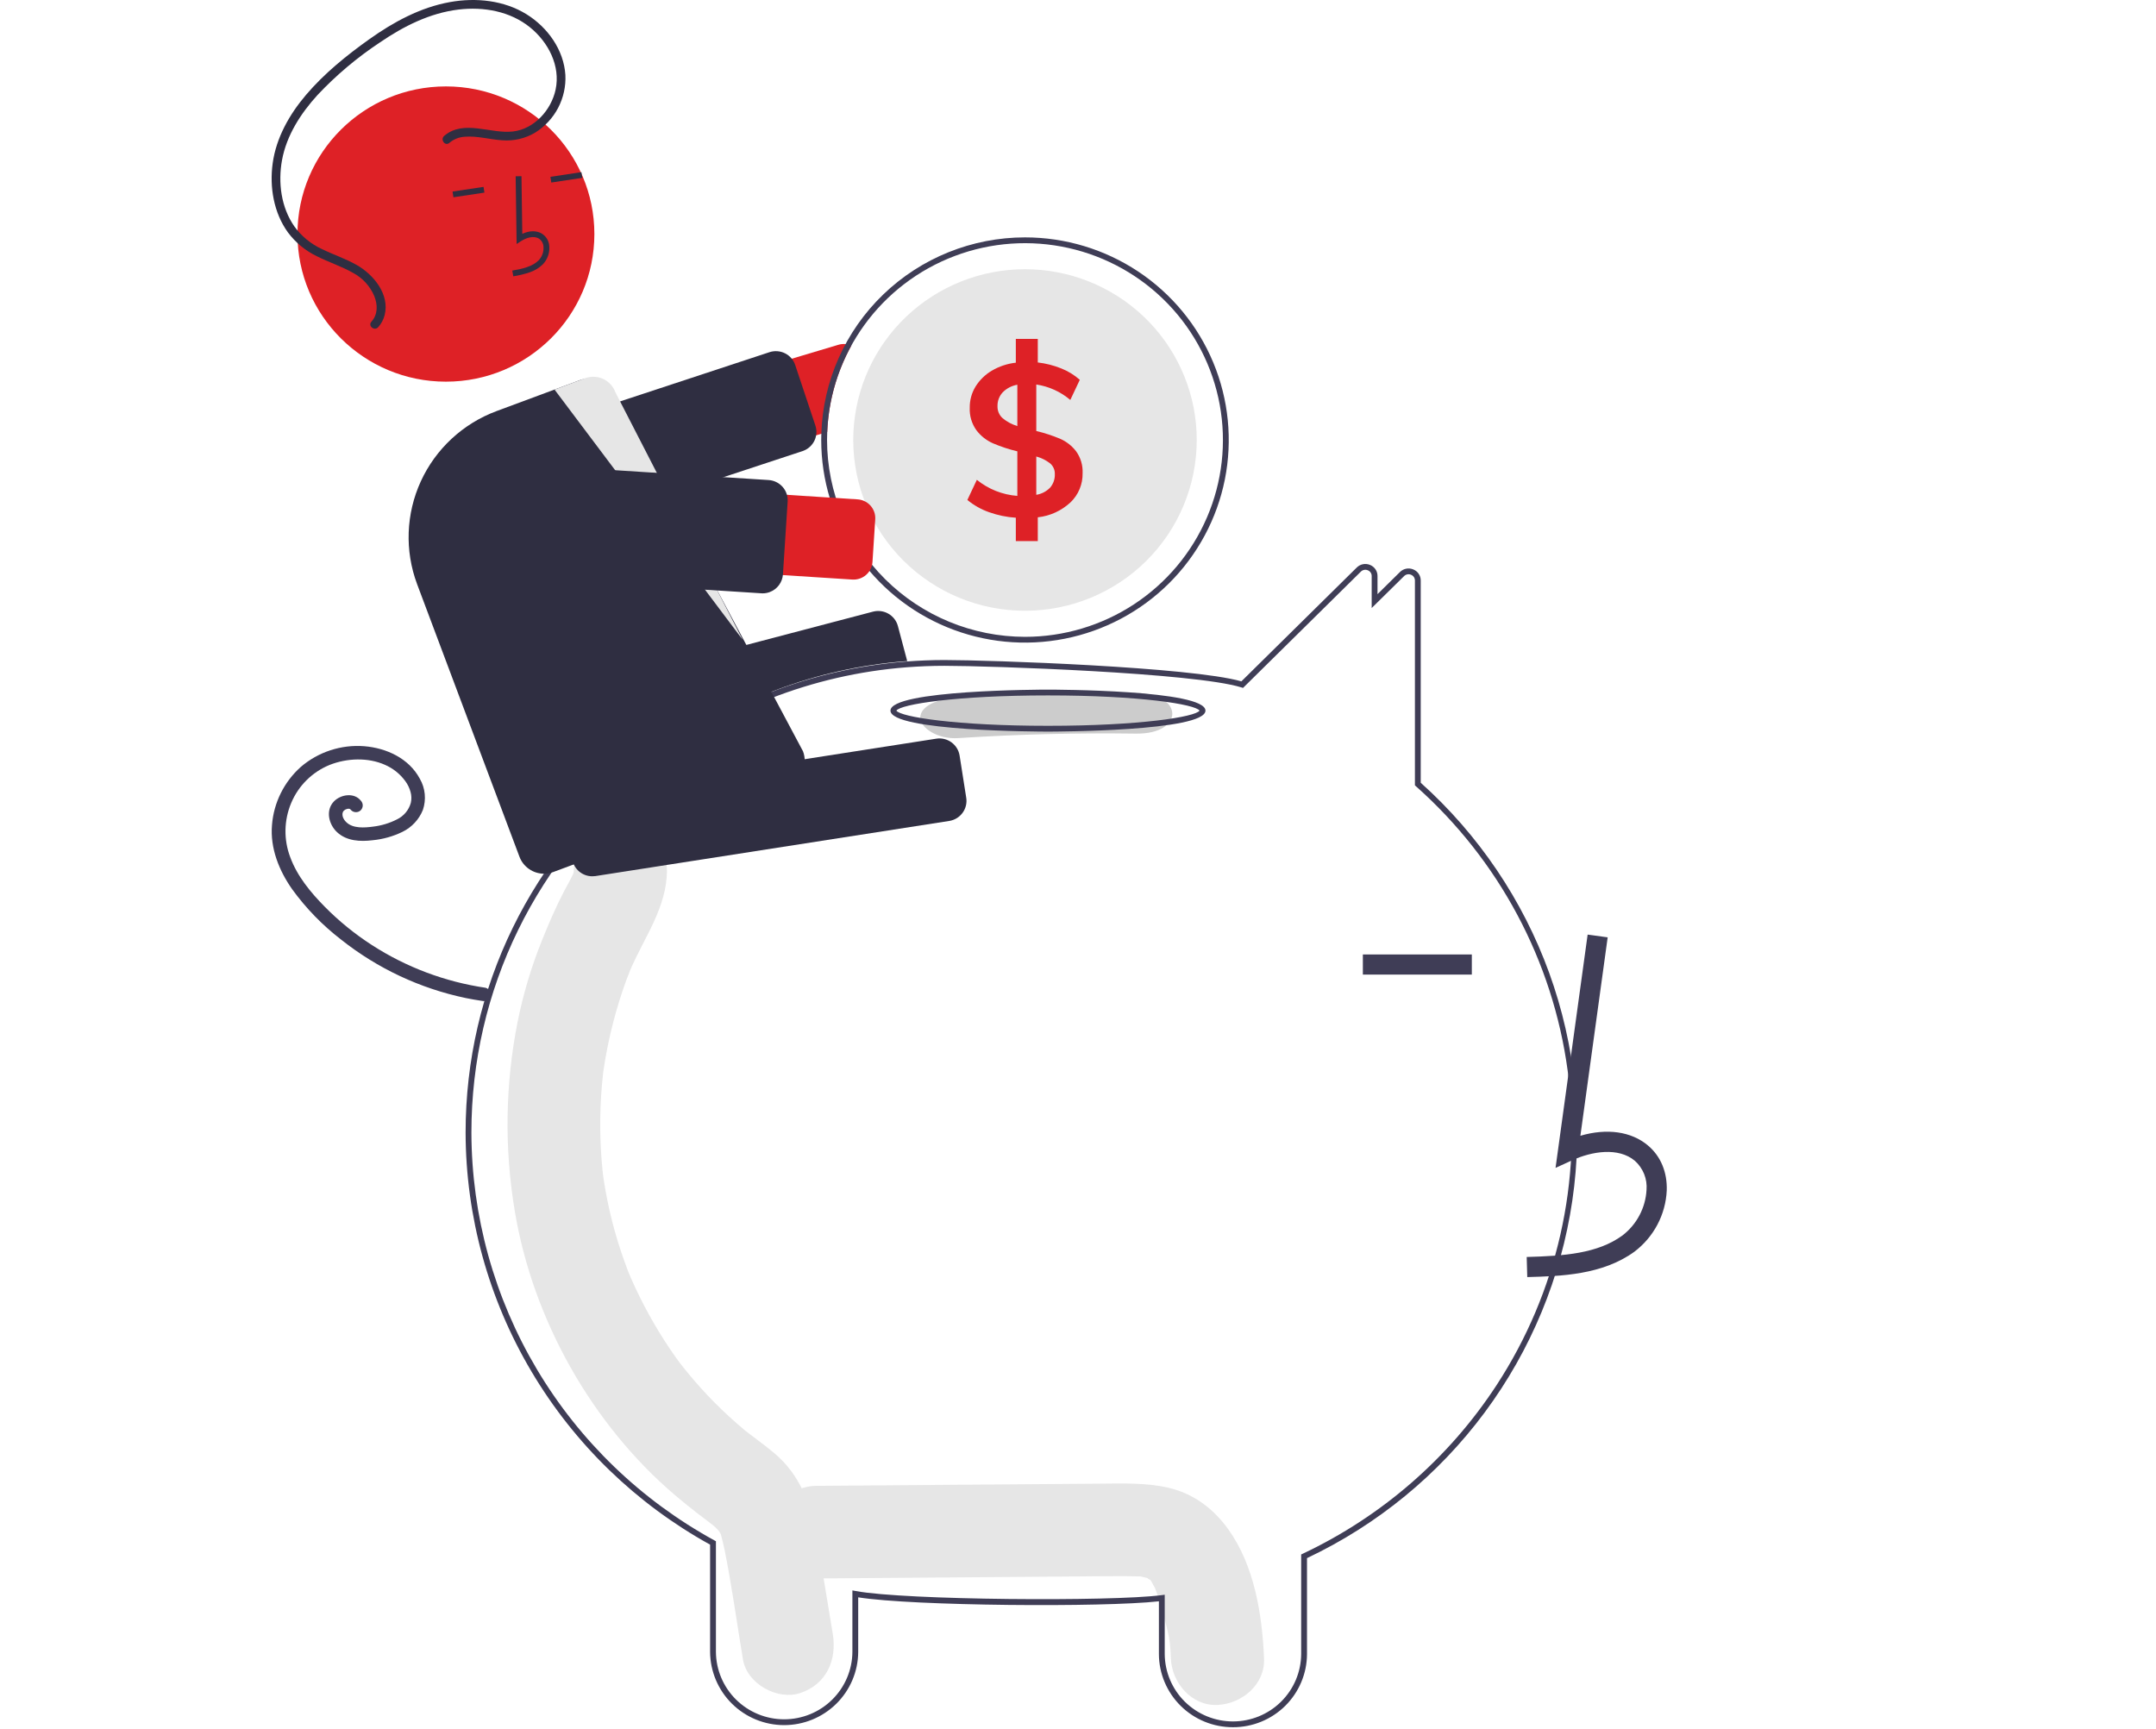 <svg width="111" height="89" viewBox="0 0 111 89" fill="none" xmlns="http://www.w3.org/2000/svg">
<path d="M63.235 78.736C62.467 77.667 61.428 76.885 60.122 76.593C58.983 76.337 57.812 76.381 56.654 76.39L42.013 76.502C40.759 76.512 39.557 77.592 39.615 78.886C39.673 80.17 40.669 81.281 42.013 81.271C46.302 81.238 50.59 81.205 54.879 81.172C55.89 81.165 56.902 81.147 57.913 81.15C58.14 81.151 58.366 81.162 58.593 81.165C58.648 81.166 58.688 81.165 58.716 81.164C58.723 81.166 58.728 81.168 58.738 81.171C58.856 81.203 58.977 81.225 59.096 81.256C59.055 81.257 59.174 81.331 59.233 81.356C59.242 81.372 59.259 81.4 59.288 81.445C59.329 81.52 59.45 81.751 59.455 81.744C59.636 82.2 59.785 82.668 59.902 83.144C60.181 84.194 60.242 84.414 60.282 85.399C60.333 86.644 61.349 87.843 62.68 87.784C63.936 87.728 65.132 86.734 65.078 85.399C64.986 83.15 64.589 80.623 63.235 78.736Z" fill="#E6E6E6"/>
<path d="M42.874 84.117C42.599 82.46 42.329 80.802 42.049 79.145C41.764 77.465 41.183 75.927 39.868 74.824C39.517 74.529 39.153 74.254 38.787 73.98C38.658 73.883 38.53 73.787 38.403 73.688C38.395 73.683 38.391 73.679 38.384 73.674C38.37 73.662 38.353 73.648 38.331 73.629C37.783 73.167 37.253 72.686 36.749 72.174C36.301 71.719 35.873 71.245 35.464 70.751C35.361 70.628 35.261 70.503 35.161 70.378C35.144 70.356 35.052 70.238 34.991 70.16C34.935 70.083 34.831 69.943 34.814 69.919C34.698 69.755 34.584 69.59 34.471 69.424C33.708 68.286 33.046 67.083 32.495 65.83C32.441 65.706 32.387 65.58 32.335 65.455C32.321 65.416 32.303 65.367 32.279 65.301C32.168 64.998 32.057 64.694 31.956 64.387C31.74 63.734 31.554 63.071 31.399 62.399C31.322 62.067 31.253 61.734 31.192 61.398C31.16 61.226 31.13 61.053 31.103 60.88C31.098 60.851 31.071 60.665 31.055 60.559C31.044 60.453 31.022 60.265 31.019 60.236C31.001 60.062 30.986 59.887 30.972 59.712C30.942 59.319 30.921 58.925 30.91 58.53C30.892 57.828 30.904 57.127 30.948 56.425C30.973 56.031 31.008 55.638 31.052 55.245C31.055 55.221 31.056 55.202 31.058 55.185C31.061 55.167 31.064 55.148 31.068 55.123C31.1 54.906 31.134 54.689 31.172 54.474C31.316 53.654 31.503 52.842 31.732 52.042C31.841 51.664 31.959 51.288 32.086 50.916C32.143 50.751 32.202 50.586 32.262 50.422C32.258 50.433 32.439 49.973 32.442 49.957C33.16 48.269 34.336 46.73 34.337 44.812C34.338 43.513 33.234 42.269 31.939 42.329C31.294 42.353 30.684 42.626 30.236 43.089C29.789 43.552 29.54 44.17 29.542 44.812C29.542 44.841 29.541 44.866 29.541 44.89C29.529 44.93 29.519 44.964 29.51 44.994C29.37 45.297 29.198 45.585 29.045 45.88C28.623 46.688 28.264 47.523 27.922 48.37C27.363 49.749 26.935 51.178 26.644 52.637C26.011 55.833 25.962 59.116 26.499 62.33C27.429 67.965 30.495 73.36 34.757 76.986C35.127 77.301 35.506 77.605 35.888 77.903C36.047 78.026 36.206 78.147 36.367 78.267C36.442 78.324 36.757 78.57 36.618 78.451C36.915 78.703 37.041 78.83 37.117 79.016C37.128 79.058 37.143 79.117 37.163 79.196C37.217 79.406 37.268 79.615 37.311 79.827C37.682 81.683 37.94 83.569 38.249 85.437C38.462 86.72 40.051 87.556 41.199 87.171C42.535 86.723 43.102 85.492 42.874 84.117Z" fill="#E6E6E6"/>
<path d="M63.478 88.93C62.471 88.933 61.504 88.538 60.789 87.833C60.074 87.127 59.67 86.169 59.665 85.167V82.447C56.801 82.766 46.995 82.692 44.184 82.243V85.058C44.177 86.059 43.772 87.016 43.058 87.721C42.343 88.426 41.378 88.822 40.372 88.822C39.365 88.822 38.4 88.426 37.686 87.721C36.972 87.016 36.567 86.059 36.559 85.058V79.53C32.752 77.427 29.578 74.352 27.365 70.621C25.152 66.891 23.98 62.641 23.971 58.31C23.971 50.883 27.355 43.955 33.256 39.303C37.093 36.267 41.754 34.442 46.642 34.061C47.306 34.009 47.973 33.983 48.626 33.983C50.927 33.983 61.307 34.336 63.912 35.081L69.851 29.221C69.938 29.134 70.049 29.074 70.171 29.05C70.292 29.026 70.418 29.038 70.533 29.086C70.648 29.131 70.746 29.21 70.816 29.313C70.885 29.415 70.921 29.536 70.92 29.659V30.591L72.076 29.452C72.163 29.364 72.275 29.305 72.396 29.281C72.517 29.257 72.643 29.269 72.758 29.317C72.873 29.362 72.972 29.441 73.041 29.544C73.11 29.646 73.147 29.767 73.145 29.89V40.302C76.125 42.974 78.397 46.336 79.758 50.089C81.119 53.842 81.528 57.871 80.949 61.82C80.37 65.768 78.821 69.513 76.438 72.723C74.055 75.934 70.913 78.51 67.29 80.224V85.167C67.285 86.169 66.881 87.127 66.166 87.833C65.452 88.538 64.485 88.933 63.478 88.93ZM59.965 82.109V85.167C59.972 86.089 60.346 86.97 61.004 87.619C61.662 88.268 62.551 88.632 63.478 88.632C64.404 88.632 65.293 88.268 65.951 87.619C66.609 86.97 66.983 86.089 66.99 85.167V80.035L67.076 79.995C71.141 78.077 74.593 75.075 77.046 71.324C80.173 66.537 81.474 60.795 80.712 55.138C79.951 49.48 77.178 44.28 72.895 40.48L72.846 40.435V29.89C72.847 29.826 72.828 29.763 72.792 29.71C72.756 29.657 72.705 29.616 72.645 29.593C72.585 29.567 72.519 29.56 72.455 29.573C72.391 29.586 72.333 29.617 72.288 29.663L70.62 31.306V29.659C70.621 29.595 70.603 29.532 70.567 29.479C70.531 29.426 70.479 29.385 70.419 29.362C70.359 29.336 70.293 29.329 70.229 29.342C70.165 29.355 70.107 29.386 70.062 29.433L63.996 35.419L63.91 35.392C61.488 34.638 50.944 34.281 48.626 34.281C47.981 34.281 47.321 34.307 46.666 34.358C41.837 34.734 37.232 36.538 33.442 39.536C27.613 44.132 24.27 50.975 24.27 58.31C24.28 62.602 25.446 66.814 27.646 70.508C29.846 74.201 33.001 77.241 36.782 79.312L36.859 79.355V85.058C36.867 85.98 37.24 86.861 37.898 87.51C38.556 88.159 39.445 88.523 40.372 88.523C41.298 88.523 42.188 88.159 42.845 87.51C43.503 86.861 43.877 85.98 43.885 85.058V81.886L44.062 81.919C46.588 82.392 57.225 82.466 59.795 82.131L59.965 82.109Z" fill="#3F3D56"/>
<path d="M43.16 17.753L26.564 22.712C26.037 22.871 25.593 23.231 25.333 23.714C25.072 24.197 25.014 24.764 25.173 25.289C25.332 25.814 25.693 26.255 26.179 26.515C26.664 26.775 27.234 26.833 27.762 26.675L42.285 22.334L42.589 22.243C42.651 20.684 43.076 19.16 43.832 17.793C43.737 17.75 43.636 17.724 43.532 17.715C43.407 17.703 43.281 17.716 43.16 17.753Z" fill="#DE2126"/>
<path d="M27.474 27.733C27.254 27.732 27.04 27.663 26.861 27.535C26.683 27.406 26.549 27.225 26.48 27.017L25.442 23.903C25.399 23.773 25.381 23.636 25.391 23.499C25.401 23.362 25.438 23.229 25.5 23.107C25.562 22.984 25.648 22.875 25.752 22.785C25.856 22.696 25.977 22.628 26.108 22.584L39.615 18.133C39.746 18.09 39.884 18.073 40.021 18.083C40.159 18.093 40.293 18.129 40.416 18.191C40.539 18.252 40.649 18.337 40.739 18.441C40.829 18.544 40.898 18.665 40.941 18.795L41.979 21.909C42.065 22.165 42.048 22.445 41.931 22.688C41.813 22.932 41.605 23.121 41.35 23.215C41.338 23.219 41.325 23.224 41.313 23.228L27.805 27.679C27.699 27.715 27.587 27.733 27.474 27.733Z" fill="#2F2E41"/>
<path d="M52.771 12.222C50.044 12.223 47.426 13.279 45.469 15.166C43.511 17.054 42.37 19.624 42.285 22.334C42.282 22.44 42.28 22.547 42.28 22.654C42.28 24.718 42.895 26.735 44.048 28.45C45.201 30.166 46.839 31.503 48.756 32.293C50.673 33.082 52.782 33.289 54.817 32.886C56.852 32.484 58.721 31.49 60.189 30.031C61.656 28.572 62.655 26.713 63.06 24.69C63.464 22.666 63.257 20.568 62.463 18.662C61.669 16.756 60.324 15.126 58.599 13.98C56.874 12.834 54.846 12.222 52.771 12.222ZM52.771 32.789C50.069 32.786 47.478 31.717 45.568 29.817C43.657 27.917 42.583 25.341 42.58 22.654C42.58 22.516 42.583 22.379 42.589 22.243C42.67 20.258 43.336 18.34 44.505 16.729C45.673 15.117 47.292 13.882 49.16 13.178C51.028 12.474 53.063 12.332 55.012 12.769C56.961 13.206 58.738 14.203 60.122 15.636C61.505 17.069 62.435 18.875 62.795 20.829C63.155 22.784 62.929 24.8 62.145 26.628C61.362 28.456 60.056 30.014 58.389 31.11C56.722 32.205 54.769 32.789 52.771 32.789Z" fill="#3F3D56"/>
<path d="M61.613 22.654C61.613 24.986 60.681 27.223 59.023 28.872C57.365 30.521 55.116 31.447 52.771 31.447C50.426 31.447 48.177 30.521 46.519 28.872C44.86 27.223 43.929 24.986 43.929 22.654C43.929 22.376 43.942 22.101 43.968 21.83C44.181 19.579 45.257 17.497 46.974 16.015C48.69 14.533 50.915 13.765 53.185 13.871C55.456 13.977 57.599 14.949 59.168 16.584C60.737 18.22 61.613 20.394 61.613 22.654Z" fill="#E6E6E6"/>
<path d="M55.404 23.238C55.19 22.958 54.908 22.736 54.584 22.593C54.185 22.426 53.773 22.291 53.352 22.191V19.797C53.999 19.894 54.606 20.169 55.104 20.592L55.593 19.556C55.312 19.307 54.989 19.109 54.64 18.97C54.252 18.814 53.846 18.71 53.43 18.662V17.448H52.299V18.674C51.862 18.722 51.441 18.863 51.062 19.086C50.721 19.287 50.434 19.568 50.225 19.903C50.025 20.23 49.922 20.607 49.927 20.99C49.907 21.404 50.028 21.814 50.27 22.152C50.492 22.445 50.786 22.677 51.124 22.826C51.529 22.998 51.948 23.136 52.377 23.238V25.532C51.613 25.475 50.886 25.186 50.292 24.705L49.804 25.742C50.136 26.015 50.513 26.228 50.919 26.371C51.363 26.529 51.828 26.626 52.299 26.657V27.86H53.43V26.635C54.059 26.567 54.648 26.298 55.11 25.869C55.314 25.675 55.475 25.441 55.582 25.182C55.69 24.923 55.743 24.644 55.737 24.364C55.756 23.962 55.638 23.566 55.404 23.238ZM52.377 21.937C52.101 21.854 51.845 21.718 51.623 21.535C51.535 21.457 51.465 21.361 51.419 21.253C51.373 21.146 51.352 21.029 51.356 20.912C51.348 20.647 51.446 20.389 51.629 20.195C51.832 19.992 52.093 19.857 52.377 19.809V21.937ZM54.063 25.109C53.872 25.304 53.623 25.433 53.352 25.477V23.504C53.611 23.573 53.852 23.693 54.063 23.857C54.143 23.925 54.206 24.009 54.248 24.105C54.291 24.2 54.311 24.304 54.307 24.408C54.318 24.664 54.23 24.914 54.063 25.109Z" fill="#DE2126"/>
<path d="M27.957 40.355C27.725 40.354 27.5 40.278 27.316 40.137C27.133 39.997 27.001 39.8 26.941 39.577L26.376 37.45C26.306 37.183 26.344 36.899 26.484 36.66C26.624 36.421 26.853 36.247 27.122 36.176L44.947 31.492C45.216 31.422 45.502 31.461 45.742 31.6C45.982 31.739 46.157 31.968 46.228 32.235L46.707 34.037L46.617 34.044C42.046 34.397 37.672 36.045 34.013 38.794L33.987 38.806L28.223 40.32C28.136 40.343 28.047 40.355 27.957 40.355Z" fill="#2F2E41"/>
<path d="M25.005 50.859C22.913 50.552 20.914 49.8 19.142 48.655C18.264 48.088 17.451 47.427 16.718 46.684C15.994 45.95 15.302 45.115 14.944 44.138C14.599 43.234 14.617 42.232 14.993 41.341C15.365 40.455 16.074 39.751 16.967 39.385C17.864 39.029 18.949 38.99 19.822 39.38C20.239 39.562 20.599 39.85 20.866 40.216C20.99 40.384 21.082 40.574 21.137 40.776C21.189 40.959 21.193 41.151 21.151 41.336C21.1 41.521 21.009 41.693 20.886 41.84C20.763 41.987 20.609 42.106 20.436 42.189C20.054 42.384 19.64 42.509 19.214 42.56C18.785 42.618 18.169 42.671 17.825 42.328C17.754 42.261 17.698 42.179 17.661 42.088C17.635 42.019 17.626 41.945 17.635 41.871C17.63 41.904 17.656 41.801 17.655 41.805C17.649 41.82 17.626 41.857 17.659 41.8C17.67 41.781 17.681 41.763 17.694 41.746C17.683 41.761 17.658 41.785 17.702 41.743C17.739 41.703 17.787 41.674 17.839 41.659C17.86 41.653 17.881 41.648 17.902 41.643C17.955 41.628 17.849 41.644 17.903 41.642C17.924 41.641 17.945 41.642 17.966 41.641C18.019 41.638 17.914 41.626 17.965 41.639C17.984 41.644 18.004 41.649 18.023 41.655C18.066 41.668 17.993 41.624 18.022 41.657C18.056 41.696 17.987 41.619 18.025 41.657C18.044 41.675 18.062 41.695 18.079 41.716C18.145 41.781 18.234 41.817 18.327 41.817C18.42 41.817 18.509 41.781 18.575 41.716C18.639 41.649 18.675 41.561 18.675 41.468C18.675 41.377 18.639 41.288 18.575 41.221C18.229 40.794 17.545 40.9 17.194 41.261C16.747 41.721 16.924 42.451 17.359 42.852C17.851 43.307 18.548 43.339 19.181 43.262C19.716 43.211 20.238 43.065 20.72 42.83C21.2 42.596 21.575 42.193 21.773 41.699C21.862 41.435 21.894 41.156 21.867 40.88C21.84 40.603 21.754 40.335 21.614 40.094C21.056 39.049 19.898 38.513 18.755 38.421C18.166 38.375 17.573 38.445 17.012 38.629C16.451 38.812 15.932 39.104 15.485 39.488C14.623 40.259 14.092 41.331 14.003 42.48C13.903 43.672 14.368 44.829 15.046 45.791C15.755 46.768 16.602 47.639 17.56 48.377C19.433 49.864 21.631 50.895 23.976 51.386C24.255 51.443 24.536 51.492 24.818 51.533C24.907 51.555 25.002 51.542 25.082 51.496C25.163 51.451 25.223 51.377 25.25 51.289C25.274 51.2 25.262 51.105 25.216 51.024C25.17 50.944 25.094 50.885 25.005 50.859L25.005 50.859Z" fill="#3F3D56"/>
<path d="M58.481 35.676C55.418 35.633 52.364 35.711 49.32 35.908C48.279 35.976 47.379 36.342 47.379 36.956C47.379 37.47 48.272 38.072 49.32 38.004C52.362 37.807 55.416 37.729 58.481 37.772C60.98 37.807 60.979 35.711 58.481 35.676Z" fill="#CCCCCC"/>
<path d="M53.953 37.669C53.622 37.669 45.845 37.656 45.845 36.588C45.845 35.52 53.622 35.507 53.953 35.507C54.284 35.507 62.062 35.52 62.062 36.588C62.062 37.656 54.284 37.669 53.953 37.669ZM46.149 36.588C46.362 36.912 49.221 37.37 53.953 37.37C58.686 37.37 61.545 36.912 61.758 36.588C61.545 36.264 58.686 35.805 53.953 35.805C49.221 35.805 46.362 36.264 46.149 36.588V36.588Z" fill="#3F3D56"/>
<path d="M78.63 65.754C80.351 65.707 82.494 65.647 84.145 64.448C84.636 64.076 85.04 63.602 85.328 63.059C85.616 62.516 85.781 61.916 85.811 61.303C85.845 60.356 85.501 59.529 84.842 58.976C83.98 58.251 82.721 58.081 81.365 58.478L82.77 48.262L81.738 48.121L80.086 60.132L80.947 59.738C81.947 59.283 83.318 59.051 84.17 59.767C84.379 59.954 84.542 60.187 84.647 60.447C84.751 60.707 84.793 60.987 84.77 61.267C84.745 61.723 84.621 62.169 84.407 62.573C84.193 62.978 83.894 63.332 83.53 63.612C82.246 64.545 80.538 64.665 78.601 64.719L78.63 65.754Z" fill="#3F3D56"/>
<path d="M75.776 49.143H70.166V50.179H75.776V49.143Z" fill="#3F3D56"/>
<path d="M30.495 45.118C30.245 45.118 30.004 45.029 29.814 44.867C29.625 44.705 29.499 44.482 29.46 44.236L29.118 42.063C29.075 41.79 29.143 41.511 29.307 41.288C29.471 41.064 29.717 40.914 29.992 40.871L48.205 38.033C48.48 37.991 48.761 38.058 48.985 38.221C49.21 38.384 49.361 38.629 49.404 38.902L49.746 41.076C49.789 41.349 49.721 41.628 49.557 41.851C49.393 42.075 49.147 42.225 48.872 42.268L30.659 45.106C30.605 45.114 30.55 45.118 30.495 45.118Z" fill="#2F2E41"/>
<path d="M22.957 19.651C27.179 19.651 30.601 16.248 30.601 12.05C30.601 7.852 27.179 4.449 22.957 4.449C18.736 4.449 15.315 7.852 15.315 12.05C15.315 16.248 18.736 19.651 22.957 19.651Z" fill="#DE2126"/>
<path d="M27.285 14.017C27.53 13.932 27.753 13.796 27.94 13.618C28.064 13.491 28.158 13.339 28.216 13.172C28.275 13.005 28.296 12.828 28.278 12.652C28.267 12.526 28.228 12.405 28.163 12.298C28.097 12.19 28.008 12.099 27.901 12.031C27.625 11.862 27.259 11.868 26.89 12.039L26.848 9.072L26.548 9.076L26.598 12.564L26.826 12.415C27.091 12.243 27.471 12.118 27.744 12.285C27.812 12.329 27.868 12.389 27.909 12.458C27.95 12.528 27.974 12.606 27.98 12.686C27.992 12.817 27.977 12.949 27.933 13.073C27.89 13.198 27.82 13.311 27.729 13.406C27.404 13.727 26.923 13.834 26.374 13.932L26.427 14.226C26.719 14.182 27.006 14.112 27.285 14.017Z" fill="#2F2E41"/>
<path d="M29.933 8.863L28.337 9.104L28.382 9.398L29.978 9.158L29.933 8.863Z" fill="#2F2E41"/>
<path d="M24.895 9.622L23.299 9.862L23.344 10.157L24.94 9.917L24.895 9.622Z" fill="#2F2E41"/>
<path d="M28.009 44.986C27.734 44.985 27.466 44.901 27.24 44.745C27.014 44.589 26.841 44.369 26.745 44.113L21.475 30.078C20.831 28.357 20.9 26.452 21.666 24.781C22.433 23.11 23.834 21.81 25.564 21.166L29.849 19.575C30.014 19.513 30.191 19.484 30.368 19.49C30.545 19.496 30.718 19.537 30.88 19.61C31.04 19.682 31.185 19.784 31.305 19.912C31.425 20.039 31.519 20.189 31.58 20.353L41.342 38.682C41.405 38.847 41.435 39.024 41.43 39.2C41.424 39.377 41.384 39.551 41.311 39.712C41.237 39.874 41.133 40.019 41.003 40.14C40.873 40.261 40.721 40.355 40.554 40.417L28.48 44.9C28.329 44.956 28.17 44.985 28.009 44.986Z" fill="#2F2E41"/>
<path d="M28.549 20.058L38.234 32.938L31.681 20.193C31.627 20.044 31.543 19.907 31.436 19.791C31.329 19.674 31.2 19.579 31.056 19.512C30.912 19.445 30.756 19.407 30.597 19.4C30.438 19.392 30.279 19.417 30.13 19.471L28.549 20.058Z" fill="#E6E6E6"/>
<path d="M43.884 29.84L26.591 28.732C26.318 28.714 26.052 28.643 25.807 28.524C25.562 28.404 25.343 28.237 25.162 28.033C24.982 27.829 24.844 27.592 24.756 27.334C24.668 27.077 24.631 26.805 24.649 26.534C24.666 26.263 24.738 25.998 24.858 25.755C24.979 25.511 25.146 25.293 25.351 25.114C25.556 24.934 25.795 24.797 26.054 24.709C26.312 24.622 26.586 24.586 26.858 24.603L44.152 25.711C44.279 25.719 44.404 25.752 44.519 25.808C44.634 25.864 44.736 25.942 44.821 26.038C44.905 26.134 44.97 26.245 45.011 26.365C45.053 26.486 45.069 26.613 45.061 26.74L44.919 28.935C44.903 29.191 44.784 29.431 44.59 29.6C44.396 29.77 44.142 29.856 43.884 29.84Z" fill="#DE2126"/>
<path d="M39.264 30.55C39.241 30.55 39.218 30.549 39.195 30.547H39.195L24.994 29.638C24.857 29.629 24.723 29.593 24.599 29.533C24.475 29.473 24.365 29.389 24.274 29.286C24.183 29.183 24.113 29.063 24.069 28.933C24.024 28.804 24.006 28.666 24.015 28.53L24.258 24.78C24.267 24.644 24.302 24.51 24.363 24.387C24.424 24.264 24.509 24.154 24.612 24.064C24.715 23.973 24.836 23.904 24.966 23.86C25.097 23.816 25.235 23.797 25.372 23.806L39.572 24.716C39.85 24.734 40.109 24.861 40.293 25.069C40.476 25.276 40.569 25.548 40.552 25.824L40.309 29.573C40.296 29.774 40.224 29.967 40.103 30.129C39.983 30.29 39.818 30.414 39.628 30.484C39.511 30.528 39.388 30.55 39.264 30.55Z" fill="#2F2E41"/>
<path d="M22.869 6.996C23.875 6.136 25.256 6.905 26.409 6.77C27.512 6.642 28.383 5.658 28.605 4.612C28.865 3.392 28.228 2.17 27.29 1.41C26.262 0.577 24.899 0.338 23.608 0.492C22.128 0.669 20.774 1.355 19.559 2.185C18.387 2.961 17.308 3.87 16.346 4.893C15.484 5.839 14.754 6.968 14.52 8.241C14.309 9.399 14.47 10.682 15.159 11.663C15.523 12.165 16.012 12.566 16.578 12.826C17.168 13.114 17.798 13.32 18.369 13.646C19.234 14.138 20.074 15.16 19.803 16.223C19.745 16.455 19.631 16.669 19.47 16.847C19.276 17.061 18.927 16.779 19.121 16.564C19.462 16.188 19.448 15.687 19.267 15.238C19.051 14.732 18.669 14.314 18.183 14.053C17.584 13.712 16.924 13.502 16.311 13.192C15.723 12.909 15.214 12.489 14.825 11.968C14.091 10.954 13.871 9.633 14.038 8.412C14.218 7.09 14.901 5.889 15.757 4.883C16.689 3.788 17.833 2.86 19.002 2.027C20.256 1.134 21.642 0.378 23.176 0.105C24.505 -0.132 25.946 0.014 27.108 0.734C28.193 1.407 29.025 2.563 29.108 3.856C29.138 4.444 29.009 5.029 28.736 5.552C28.463 6.074 28.054 6.515 27.553 6.828C27.039 7.134 26.441 7.272 25.843 7.222C25.204 7.181 24.565 6.987 23.922 7.041C23.632 7.058 23.354 7.17 23.133 7.358C22.913 7.546 22.651 7.182 22.869 6.996V6.996Z" fill="#2F2E41"/>
</svg>
